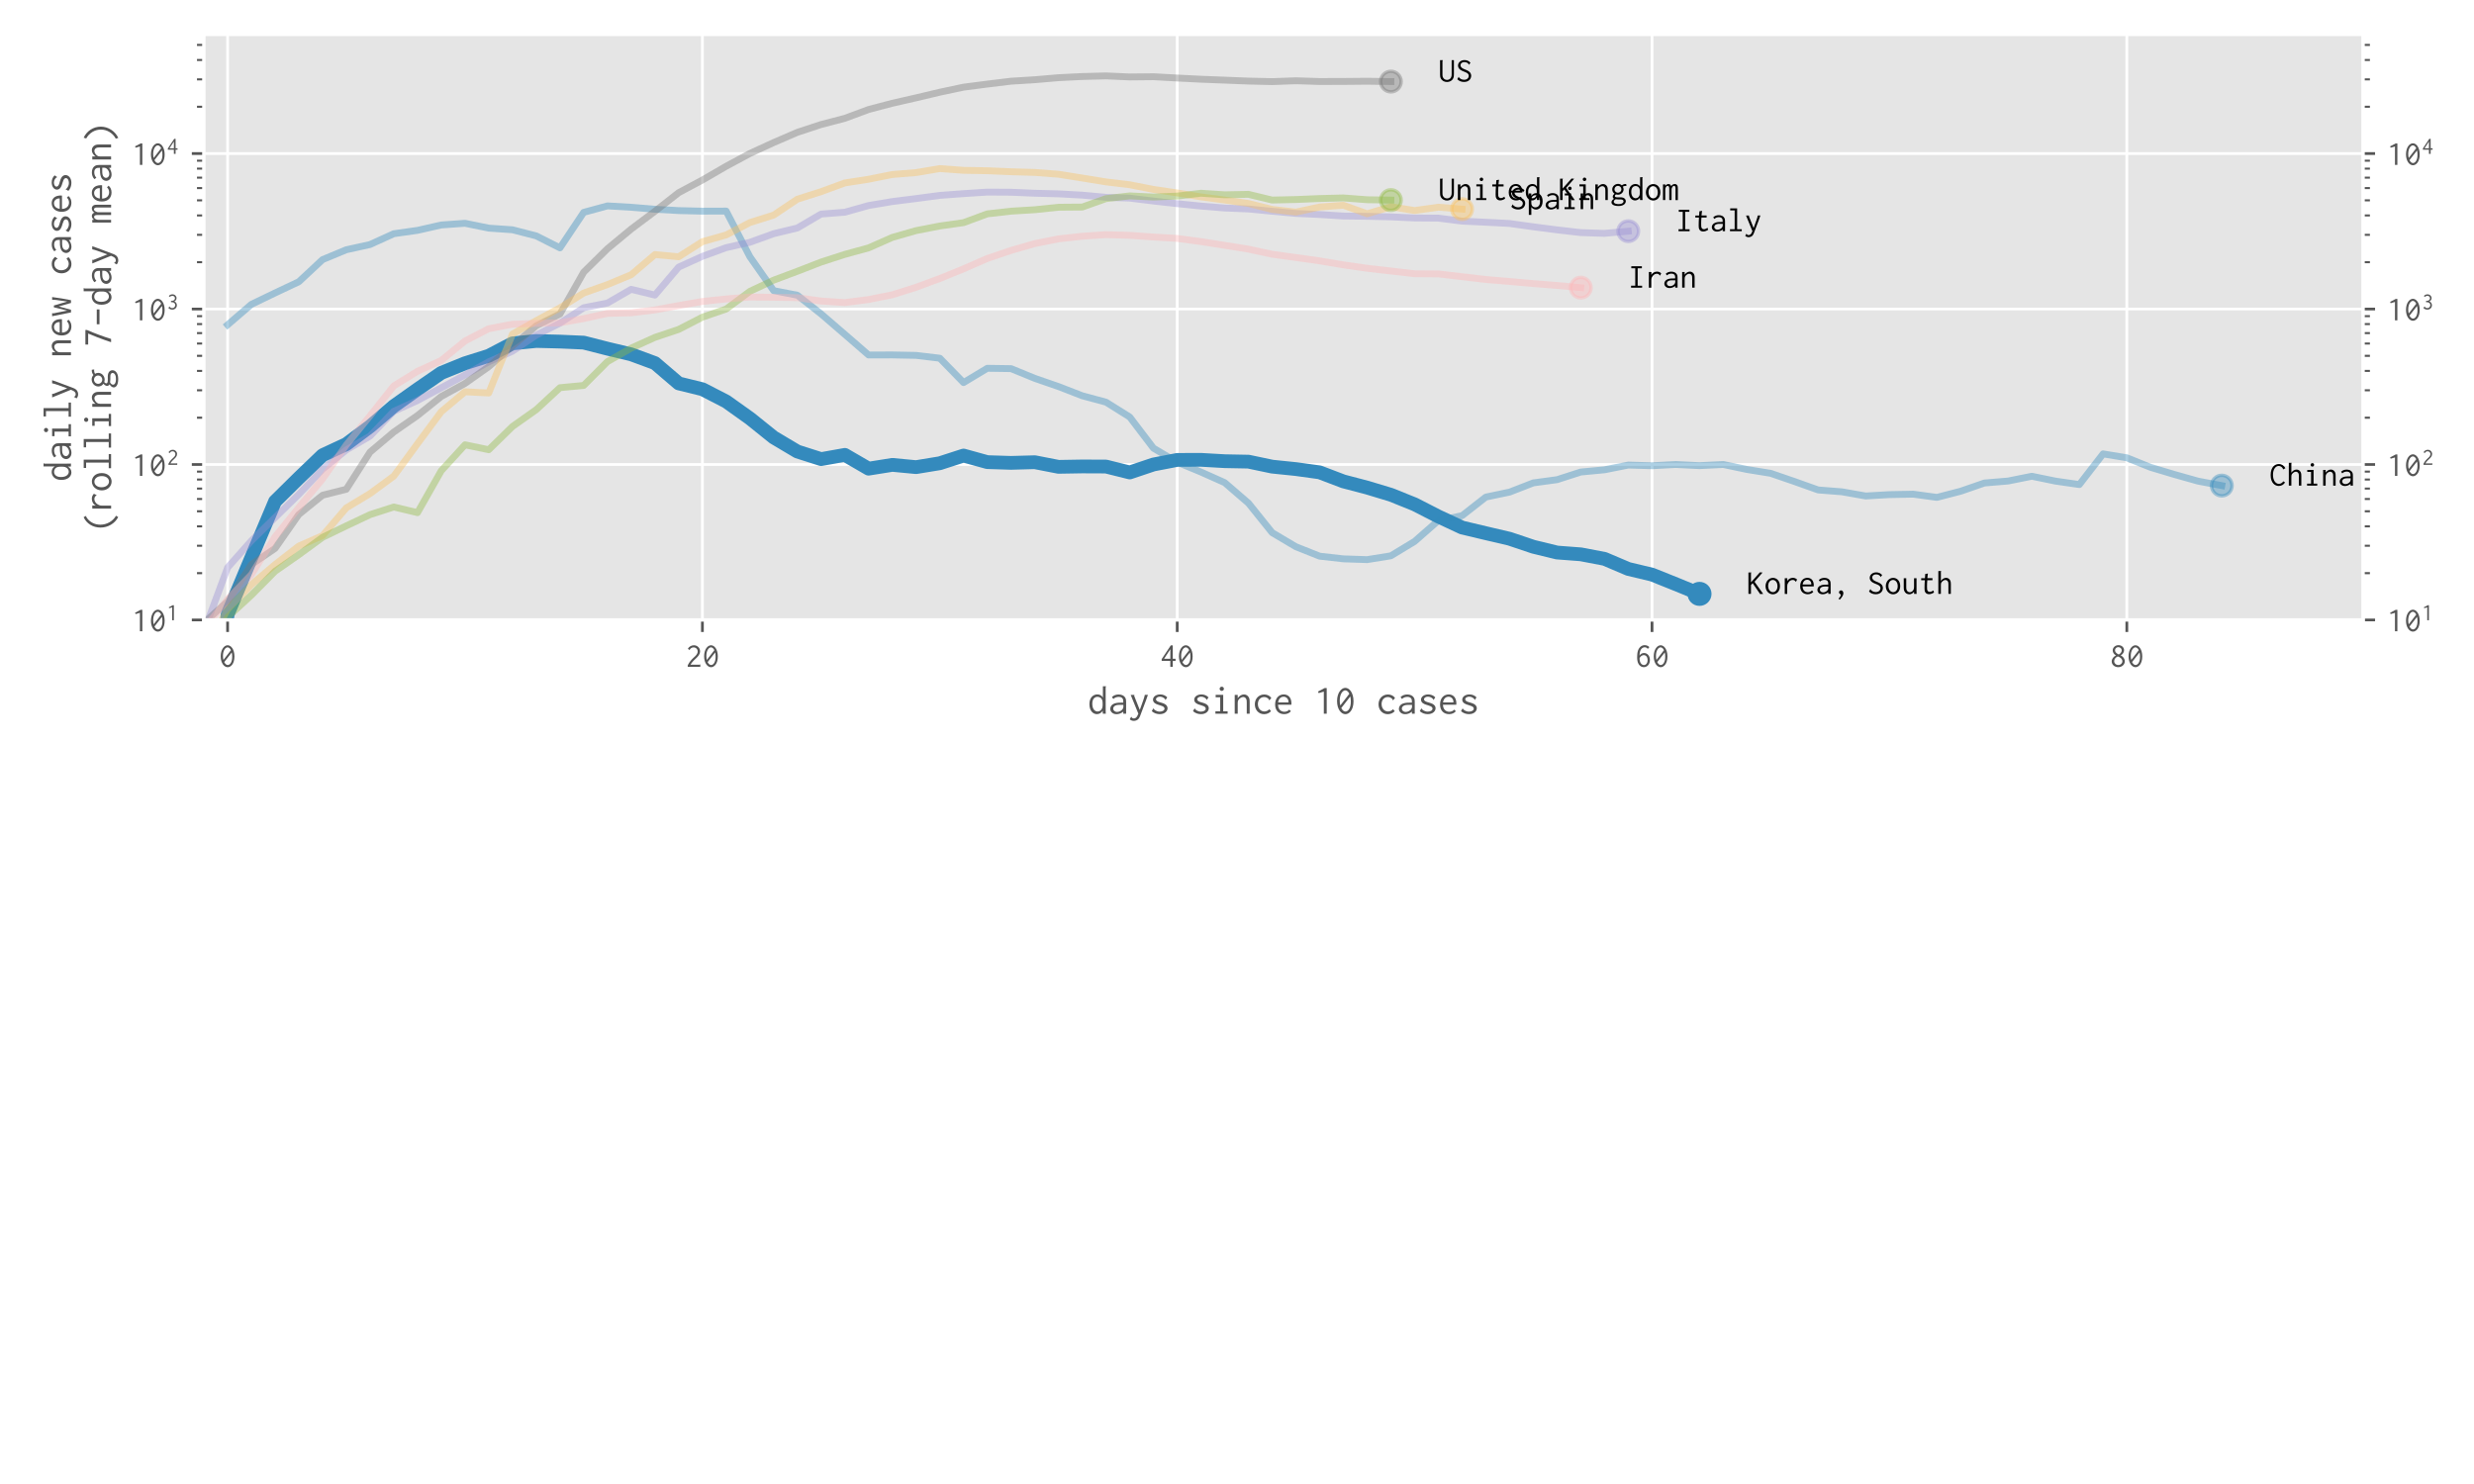 <?xml version="1.0" encoding="utf-8" standalone="no"?>
<!DOCTYPE svg PUBLIC "-//W3C//DTD SVG 1.1//EN"
  "http://www.w3.org/Graphics/SVG/1.1/DTD/svg11.dtd">
<!-- Created with matplotlib (https://matplotlib.org/) -->
<svg height="432pt" version="1.1" viewBox="0 0 720 432" width="720pt" xmlns="http://www.w3.org/2000/svg" xmlns:xlink="http://www.w3.org/1999/xlink">
 <defs>
  <style type="text/css">
*{stroke-linecap:butt;stroke-linejoin:round;}
  </style>
 </defs>
 <g id="figure_1">
  <g id="patch_1">
   <path d="M 0 432 
L 720 432 
L 720 0 
L 0 0 
z
" style="fill:#ffffff;"/>
  </g>
  <g id="axes_1">
   <g id="patch_2">
    <path d="M 59.328 180.469 
L 687.709 180.469 
L 687.709 10 
L 59.328 10 
z
" style="fill:#e5e5e5;"/>
   </g>
   <g id="matplotlib.axis_1">
    <g id="xtick_1">
     <g id="line2d_1">
      <path clip-path="url(#p24392072df)" d="M 66.237 180.469 
L 66.237 10 
" style="fill:none;stroke:#ffffff;stroke-linecap:square;stroke-width:0.8;"/>
     </g>
     <g id="line2d_2">
      <defs>
       <path d="M 0 0 
L 0 3.5 
" id="mb514901ce0" style="stroke:#555555;stroke-width:0.8;"/>
      </defs>
      <g>
       <use style="fill:#555555;stroke:#555555;stroke-width:0.8;" x="66.237" xlink:href="#mb514901ce0" y="180.469"/>
      </g>
     </g>
     <g id="text_1">
      <!-- 0 -->
      <defs>
       <path d="M 25.094 62.703 
C 15.203 62.703 5 50.5 5 30.594 
C 5 10.406 15.297 -1.203 25.203 -1.203 
C 34.203 -1.203 44.906 8.594 44.906 30.094 
C 44.906 51.297 34.703 62.703 25.094 62.703 
z
M 34.797 48.406 
L 12.906 20 
C 12 23.5 11.5 27.406 11.5 31.797 
C 11.5 47.797 18.797 56.594 25 56.594 
C 28.406 56.594 32.094 53.906 34.797 48.406 
z
M 37.094 41.797 
C 38 38.297 38.406 34.094 38.406 29.203 
C 38.406 11.797 30.906 5.203 25.406 5.203 
C 21.703 5.203 17.906 8.203 15.203 13.703 
z
" id="Inconsolata-48"/>
      </defs>
      <g style="fill:#555555;" transform="translate(63.737 194.109)scale(0.1 -0.1)">
       <use xlink:href="#Inconsolata-48"/>
      </g>
     </g>
    </g>
    <g id="xtick_2">
     <g id="line2d_3">
      <path clip-path="url(#p24392072df)" d="M 204.419 180.469 
L 204.419 10 
" style="fill:none;stroke:#ffffff;stroke-linecap:square;stroke-width:0.8;"/>
     </g>
     <g id="line2d_4">
      <g>
       <use style="fill:#555555;stroke:#555555;stroke-width:0.8;" x="204.419" xlink:href="#mb514901ce0" y="180.469"/>
      </g>
     </g>
     <g id="text_2">
      <!-- 20 -->
      <defs>
       <path d="M 7.703 52.594 
L 12.797 48.5 
C 13.406 49.406 13.094 50 13.703 50.797 
C 15.203 53.094 18.906 56.5 24.297 56.5 
C 31 56.5 36.297 51.406 36.297 44.703 
C 36.297 37.094 29.906 31.594 25.406 27.5 
C 18.297 21.094 12.5 14.703 7.297 4.406 
L 7.297 0 
L 43.906 0 
L 43.906 6.906 
C 43.203 7.203 42.703 6.703 42.5 6.5 
C 42.094 6.094 41.906 6.094 41.5 6.094 
L 15.297 6.094 
C 20.5 15.094 27.797 21.297 32.297 25.5 
C 36.797 29.797 43.203 36.203 43.203 45.203 
C 43.203 54.906 35.297 62.703 25.203 62.703 
C 18.094 62.703 11.406 58.906 7.703 52.594 
z
" id="Inconsolata-50"/>
      </defs>
      <g style="fill:#555555;" transform="translate(199.419 194.109)scale(0.1 -0.1)">
       <use xlink:href="#Inconsolata-50"/>
       <use x="50" xlink:href="#Inconsolata-48"/>
      </g>
     </g>
    </g>
    <g id="xtick_3">
     <g id="line2d_5">
      <path clip-path="url(#p24392072df)" d="M 342.601 180.469 
L 342.601 10 
" style="fill:none;stroke:#ffffff;stroke-linecap:square;stroke-width:0.8;"/>
     </g>
     <g id="line2d_6">
      <g>
       <use style="fill:#555555;stroke:#555555;stroke-width:0.8;" x="342.601" xlink:href="#mb514901ce0" y="180.469"/>
      </g>
     </g>
     <g id="text_3">
      <!-- 40 -->
      <defs>
       <path d="M 31.297 62.297 
L 4.797 22.406 
L 4.797 17.203 
L 29.906 17.203 
L 29.906 0 
L 37.094 0 
L 37.094 17.094 
L 45.203 17.094 
L 45.203 23.297 
L 37.094 23.297 
L 37.094 62.297 
z
M 30 51.203 
L 30 23.297 
L 11.703 23.297 
z
" id="Inconsolata-52"/>
      </defs>
      <g style="fill:#555555;" transform="translate(337.601 194.109)scale(0.1 -0.1)">
       <use xlink:href="#Inconsolata-52"/>
       <use x="50" xlink:href="#Inconsolata-48"/>
      </g>
     </g>
    </g>
    <g id="xtick_4">
     <g id="line2d_7">
      <path clip-path="url(#p24392072df)" d="M 480.782 180.469 
L 480.782 10 
" style="fill:none;stroke:#ffffff;stroke-linecap:square;stroke-width:0.8;"/>
     </g>
     <g id="line2d_8">
      <g>
       <use style="fill:#555555;stroke:#555555;stroke-width:0.8;" x="480.782" xlink:href="#mb514901ce0" y="180.469"/>
      </g>
     </g>
     <g id="text_4">
      <!-- 60 -->
      <defs>
       <path d="M 28.703 63 
C 21.203 63 13.203 58.406 9.297 47.5 
C 7.203 41.594 6.703 34.297 6.703 28.297 
C 6.703 21 7.406 13.203 11.406 7.203 
C 15 1.703 20.594 -1.094 26.094 -1.094 
C 35.594 -1.094 43.906 6.906 43.906 19.797 
C 43.906 32.703 35.594 40.203 26.797 40.203 
C 21.406 40.203 16.297 37.297 13.594 32.703 
C 14 54 24.203 56.797 28.703 56.797 
C 32.797 56.797 35.594 54.594 36 54.203 
C 36.594 53.5 36.594 52.594 37.5 51.906 
L 42.297 57.297 
C 38.703 60.906 33.703 63 28.703 63 
z
M 26.094 34 
C 31.094 34 37.094 30.094 37.094 19.406 
C 37.094 9.703 31.703 5.094 26.406 5.094 
C 18.797 5.094 13.094 14 13.906 25.703 
C 16.703 30.797 21.5 34 26.094 34 
z
" id="Inconsolata-54"/>
      </defs>
      <g style="fill:#555555;" transform="translate(475.782 194.109)scale(0.1 -0.1)">
       <use xlink:href="#Inconsolata-54"/>
       <use x="50" xlink:href="#Inconsolata-48"/>
      </g>
     </g>
    </g>
    <g id="xtick_5">
     <g id="line2d_9">
      <path clip-path="url(#p24392072df)" d="M 618.964 180.469 
L 618.964 10 
" style="fill:none;stroke:#ffffff;stroke-linecap:square;stroke-width:0.8;"/>
     </g>
     <g id="line2d_10">
      <g>
       <use style="fill:#555555;stroke:#555555;stroke-width:0.8;" x="618.964" xlink:href="#mb514901ce0" y="180.469"/>
      </g>
     </g>
     <g id="text_5">
      <!-- 80 -->
      <defs>
       <path d="M 25.797 63 
C 16.203 63 8.906 56.094 8.906 47.703 
C 8.906 41.594 12.797 36 18.406 33.094 
C 11 29.594 6 22.797 6 15.594 
C 6 6.297 14.203 -1.094 24.906 -1.094 
C 35.797 -1.094 44.094 6.5 44.094 16 
C 44.094 23.406 39.094 30 32.094 33.297 
C 38.094 36.406 42 42.297 42 48.297 
C 42 56.5 34.906 63 25.797 63 
z
M 23.703 30.203 
C 31.703 27.703 37 22.203 37 16.094 
C 37 10.094 31.906 5.203 25.203 5.203 
C 18.406 5.203 13.203 10.297 13.203 16.5 
C 13.203 22.406 17.797 27.797 23.703 30.203 
z
M 25.203 57.203 
C 30.797 57.203 35.203 53 35.203 47.797 
C 35.203 43 31.5 38.406 26.594 35.797 
C 26.594 35.797 15.594 40 15.594 48.297 
C 15.594 53.203 19.797 57.203 25.203 57.203 
z
" id="Inconsolata-56"/>
      </defs>
      <g style="fill:#555555;" transform="translate(613.964 194.109)scale(0.1 -0.1)">
       <use xlink:href="#Inconsolata-56"/>
       <use x="50" xlink:href="#Inconsolata-48"/>
      </g>
     </g>
    </g>
    <g id="text_6">
     <!-- days since 10 cases -->
     <defs>
      <path d="M 37.094 39 
C 34.906 43.703 30 46.797 23.703 46.797 
C 15 46.797 4.406 40.594 4.406 23.203 
C 4.406 6.297 13.797 -1.094 22.594 -1.094 
C 28.406 -1.094 33.797 2.203 36.703 7.297 
L 36.703 3.297 
C 36.703 2.203 36.797 1.094 37.094 0 
L 44.297 0 
C 43.906 1.297 43.906 2.797 43.906 4.203 
L 43.797 63.594 
C 43.797 64.203 43.797 64.406 44.203 65 
C 44.406 65.297 44.797 65.797 44.703 66.5 
L 37.094 66.5 
z
M 24 40.906 
C 28 40.906 33.906 38.797 35.703 32 
C 36.297 29.906 36.5 27.406 36.5 22.297 
C 36.5 18.797 36.297 16.297 35.5 13.906 
C 33.797 8.5 29 5.297 24.297 5.297 
C 19.094 5.297 11.406 9.297 11.406 24.297 
C 11.406 37.406 18.703 40.906 24 40.906 
z
" id="Inconsolata-100"/>
      <path d="M 9 40.297 
L 12.5 35.703 
C 16.297 39.594 21.406 40.797 25.703 40.797 
C 31.094 40.797 33.797 38.5 35.094 36.406 
C 36.594 33.906 36.5 30.906 36.5 28.5 
L 36.5 26.906 
L 35.094 26.906 
C 28.297 26.906 21.094 26.906 15.297 24.797 
C 8.094 22.203 4.906 16.797 4.906 11.797 
C 4.906 5.094 10.703 -1.203 20.203 -1.203 
C 25.797 -1.203 31.594 0.906 36.594 5 
L 36.594 0 
L 43.406 0 
L 43.406 28.297 
C 43.406 32 43.297 35.5 41.203 39.094 
C 38.203 44 32.406 46.594 25.297 46.594 
C 19.203 46.594 13.297 44.703 9 40.297 
z
M 36.797 21.406 
L 36.797 18.297 
C 36.797 16 36.797 13 33.703 9.703 
C 32 8 27.703 4.297 21.703 4.297 
C 15.594 4.297 12.094 8.203 12.094 12.203 
C 12.094 15.594 14.406 19.297 20.094 20.703 
C 24.297 21.703 30.406 21.406 35.203 21.406 
z
" id="Inconsolata-97"/>
      <path d="M 4.5 45.594 
L 23.094 0.094 
L 21.594 -3.203 
C 20.797 -5.094 19.906 -7 18.5 -8.5 
C 16.594 -10.594 14.203 -11.5 12.094 -11.5 
C 8.703 -11.5 7 -9.203 6.703 -8.797 
C 6.406 -8.297 6.5 -7.594 5.906 -7.094 
L 2.203 -13.594 
C 4.797 -16.094 8.297 -17.406 12.094 -17.406 
C 16.203 -17.406 20.5 -15.906 23.5 -12.5 
C 25.5 -10.203 26.5 -7.797 27.5 -5.203 
L 41.703 32.5 
C 43.406 36.797 44.906 41.203 46.297 45.703 
L 38.797 45.703 
C 38 41.5 36.703 37.5 35.297 33.5 
L 26.594 9 
L 13.203 42.703 
C 13.094 43 13.094 43.203 13.094 43.5 
C 13.094 44.203 13.594 44.703 13.5 45.594 
z
" id="Inconsolata-121"/>
      <path d="M 43.203 39.594 
C 39 44.203 32.906 46.703 26.094 46.703 
C 15.5 46.703 8.594 40.797 8.594 34 
C 8.594 26 17.203 23.094 19.703 22.203 
C 23.594 20.797 28.594 19.594 32 18 
C 35.797 16.203 36.5 13.797 36.5 12.203 
C 36.5 7.906 31.297 5 24.797 5 
C 17 5 12 9.703 10.5 11.297 
C 10.203 11.703 10.203 12 10.203 12.406 
C 10.203 12.5 10.297 13.094 9.797 13.297 
L 5.594 6.203 
C 11 1.203 18 -1.094 24.906 -1.094 
C 37.406 -1.094 43.906 6.297 43.906 13.203 
C 43.906 16.297 42.594 20.5 37.203 23.5 
C 32.094 26.406 24.703 27.406 20.406 29.5 
C 16.703 31.297 15.906 33.5 15.906 35.094 
C 15.906 38.703 20.406 41.297 25.5 41.297 
C 32.094 41.297 36.5 37.297 38.203 35 
C 38.5 34.703 38.406 34.406 38.406 34.094 
C 38.406 33.5 38.797 33.297 39 33.297 
z
" id="Inconsolata-115"/>
      <path id="Inconsolata-32"/>
      <path d="M 10.594 45.703 
L 10.594 39.797 
L 21.594 39.797 
L 21.594 5.703 
L 10 5.703 
L 10 0 
L 39.594 0 
L 39.594 5.703 
L 28.906 5.703 
L 28.906 45.703 
z
M 25.406 65.5 
C 22.5 65.5 20.203 63.203 20.203 60.406 
C 20.203 57.594 22.5 55.297 25.406 55.297 
C 28.297 55.297 30.594 57.594 30.594 60.406 
C 30.594 63.203 28.297 65.5 25.406 65.5 
z
" id="Inconsolata-105"/>
      <path d="M 6.797 0 
L 14.094 0 
L 14.094 26.297 
C 14.094 29.297 14.5 31.594 16.406 34.094 
C 18.094 36.406 22.5 40.5 27.297 40.5 
C 29.594 40.5 31.906 39.5 33.5 37.594 
C 36 34.594 36 30.703 36 27.5 
L 36 0 
L 43.094 0 
L 43.094 27.703 
C 43.094 31.203 43.094 35 41.5 38.703 
C 39.203 43.797 34.5 46.703 29.297 46.703 
C 23.094 46.703 17.5 42.703 14.094 37.594 
L 14.094 45.594 
L 6.797 45.594 
z
" id="Inconsolata-110"/>
      <path d="M 45.594 38.094 
C 42 43.406 35.906 46.594 28.5 46.594 
C 15.094 46.594 5.594 36.5 5.594 22.797 
C 5.594 9 15.094 -1.203 28.094 -1.203 
C 34.406 -1.203 40.594 1.406 44.906 6.094 
L 40.797 10.906 
C 37.703 7.406 33.203 5.406 28.703 5.406 
C 19.797 5.406 13 12.797 13 23.5 
C 13 33.906 19.703 40.406 28.094 40.406 
C 35.906 40.406 39.594 35 39.906 34.406 
C 40.297 33.703 39.703 32.703 40.5 32.094 
z
" id="Inconsolata-99"/>
      <path d="M 25.797 46.703 
C 14.906 46.703 4.797 38.906 4.797 22.297 
C 4.797 7 14.297 -1.094 26.703 -1.094 
C 33.297 -1.094 39.203 1.297 43.094 6 
L 39.094 9.906 
C 36.203 6.5 31.797 4.703 27.297 4.703 
C 21.203 4.703 12.297 8.094 11.797 21.797 
L 44.203 21.797 
C 44.5 24.906 44.406 27.906 43.906 30.5 
C 41.797 42.797 33.297 46.703 25.797 46.703 
z
M 12 27.297 
C 13.5 38.094 20.406 41.203 25.297 41.203 
C 32.703 41.203 38 34.703 37.094 27.297 
z
" id="Inconsolata-101"/>
      <path d="M 29.906 62.297 
L 25.094 62.297 
L 8.797 53.797 
L 10.406 49.906 
L 22.906 53.594 
L 22.906 -0.094 
L 29.906 -0.094 
z
" id="Inconsolata-49"/>
     </defs>
     <g style="fill:#555555;" transform="translate(316.519 207.76)scale(0.12 -0.12)">
      <use xlink:href="#Inconsolata-100"/>
      <use x="50" xlink:href="#Inconsolata-97"/>
      <use x="100" xlink:href="#Inconsolata-121"/>
      <use x="150" xlink:href="#Inconsolata-115"/>
      <use x="200" xlink:href="#Inconsolata-32"/>
      <use x="250" xlink:href="#Inconsolata-115"/>
      <use x="300" xlink:href="#Inconsolata-105"/>
      <use x="350" xlink:href="#Inconsolata-110"/>
      <use x="400" xlink:href="#Inconsolata-99"/>
      <use x="450" xlink:href="#Inconsolata-101"/>
      <use x="500" xlink:href="#Inconsolata-32"/>
      <use x="550" xlink:href="#Inconsolata-49"/>
      <use x="600" xlink:href="#Inconsolata-48"/>
      <use x="650" xlink:href="#Inconsolata-32"/>
      <use x="700" xlink:href="#Inconsolata-99"/>
      <use x="750" xlink:href="#Inconsolata-97"/>
      <use x="800" xlink:href="#Inconsolata-115"/>
      <use x="850" xlink:href="#Inconsolata-101"/>
      <use x="900" xlink:href="#Inconsolata-115"/>
     </g>
    </g>
   </g>
   <g id="matplotlib.axis_2">
    <g id="ytick_1">
     <g id="line2d_11">
      <path clip-path="url(#p24392072df)" d="M 59.328 180.469 
L 687.709 180.469 
" style="fill:none;stroke:#ffffff;stroke-linecap:square;stroke-width:0.8;"/>
     </g>
     <g id="line2d_12">
      <defs>
       <path d="M 0 0 
L -3.5 0 
" id="m36daaba535" style="stroke:#555555;stroke-width:0.8;"/>
      </defs>
      <g>
       <use style="fill:#555555;stroke:#555555;stroke-width:0.8;" x="59.328" xlink:href="#m36daaba535" y="180.469"/>
      </g>
     </g>
     <g id="line2d_13">
      <defs>
       <path d="M 0 0 
L 3.5 0 
" id="mde4082ca0a" style="stroke:#555555;stroke-width:0.8;"/>
      </defs>
      <g>
       <use style="fill:#555555;stroke:#555555;stroke-width:0.8;" x="687.709" xlink:href="#mde4082ca0a" y="180.469"/>
      </g>
     </g>
     <g id="text_7">
      <!-- $\mathdefault{10^{1}}$ -->
      <g style="fill:#555555;" transform="translate(38.428 183.789)scale(0.1 -0.1)">
       <use transform="translate(0 0.4)" xlink:href="#Inconsolata-49"/>
       <use transform="translate(50 0.4)" xlink:href="#Inconsolata-48"/>
       <use transform="translate(100.8 32.392)scale(0.7)" xlink:href="#Inconsolata-49"/>
      </g>
     </g>
     <g id="text_8">
      <!-- $\mathdefault{10^{1}}$ -->
      <g style="fill:#555555;" transform="translate(694.709 183.789)scale(0.1 -0.1)">
       <use transform="translate(0 0.4)" xlink:href="#Inconsolata-49"/>
       <use transform="translate(50 0.4)" xlink:href="#Inconsolata-48"/>
       <use transform="translate(100.8 32.392)scale(0.7)" xlink:href="#Inconsolata-49"/>
      </g>
     </g>
    </g>
    <g id="ytick_2">
     <g id="line2d_14">
      <path clip-path="url(#p24392072df)" d="M 59.328 135.214 
L 687.709 135.214 
" style="fill:none;stroke:#ffffff;stroke-linecap:square;stroke-width:0.8;"/>
     </g>
     <g id="line2d_15">
      <g>
       <use style="fill:#555555;stroke:#555555;stroke-width:0.8;" x="59.328" xlink:href="#m36daaba535" y="135.214"/>
      </g>
     </g>
     <g id="line2d_16">
      <g>
       <use style="fill:#555555;stroke:#555555;stroke-width:0.8;" x="687.709" xlink:href="#mde4082ca0a" y="135.214"/>
      </g>
     </g>
     <g id="text_9">
      <!-- $\mathdefault{10^{2}}$ -->
      <g style="fill:#555555;" transform="translate(38.428 138.534)scale(0.1 -0.1)">
       <use transform="translate(0 0.116)" xlink:href="#Inconsolata-49"/>
       <use transform="translate(50 0.116)" xlink:href="#Inconsolata-48"/>
       <use transform="translate(100.8 32.108)scale(0.7)" xlink:href="#Inconsolata-50"/>
      </g>
     </g>
     <g id="text_10">
      <!-- $\mathdefault{10^{2}}$ -->
      <g style="fill:#555555;" transform="translate(694.709 138.534)scale(0.1 -0.1)">
       <use transform="translate(0 0.116)" xlink:href="#Inconsolata-49"/>
       <use transform="translate(50 0.116)" xlink:href="#Inconsolata-48"/>
       <use transform="translate(100.8 32.108)scale(0.7)" xlink:href="#Inconsolata-50"/>
      </g>
     </g>
    </g>
    <g id="ytick_3">
     <g id="line2d_17">
      <path clip-path="url(#p24392072df)" d="M 59.328 89.959 
L 687.709 89.959 
" style="fill:none;stroke:#ffffff;stroke-linecap:square;stroke-width:0.8;"/>
     </g>
     <g id="line2d_18">
      <g>
       <use style="fill:#555555;stroke:#555555;stroke-width:0.8;" x="59.328" xlink:href="#m36daaba535" y="89.959"/>
      </g>
     </g>
     <g id="line2d_19">
      <g>
       <use style="fill:#555555;stroke:#555555;stroke-width:0.8;" x="687.709" xlink:href="#mde4082ca0a" y="89.959"/>
      </g>
     </g>
     <g id="text_11">
      <!-- $\mathdefault{10^{3}}$ -->
      <defs>
       <path d="M 41 46.703 
C 41 55.203 33.797 62.5 23.906 62.5 
C 18.297 62.5 12.797 60.094 8.906 55.797 
L 12.797 51.5 
C 15.703 54.594 19.703 56.297 23.594 56.297 
C 30 56.297 34.406 51.797 34.406 46.5 
C 34.406 42.797 32.094 38.594 27.703 36.703 
C 26.594 36.297 23.797 35.203 17.906 35.203 
L 17.906 29.594 
C 18.906 29.703 20 29.797 21.094 29.797 
C 29.5 29.797 35.703 25.406 35.703 17.906 
C 35.703 11.094 30.5 5.203 23.203 5.203 
C 17.406 5.203 13.906 9 13.406 9.5 
C 12.594 10.406 13 11.406 12.094 12.297 
L 6.906 6 
C 11 1.297 17 -1.094 23.203 -1.094 
C 35.203 -1.094 42.406 7.406 42.406 17.094 
C 42.406 24.5 38.203 30.797 31.703 33.203 
C 37.297 35.297 41 40.594 41 46.703 
z
" id="Inconsolata-51"/>
      </defs>
      <g style="fill:#555555;" transform="translate(38.428 93.279)scale(0.1 -0.1)">
       <use transform="translate(0 0.258)" xlink:href="#Inconsolata-49"/>
       <use transform="translate(50 0.258)" xlink:href="#Inconsolata-48"/>
       <use transform="translate(100.8 32.25)scale(0.7)" xlink:href="#Inconsolata-51"/>
      </g>
     </g>
     <g id="text_12">
      <!-- $\mathdefault{10^{3}}$ -->
      <g style="fill:#555555;" transform="translate(694.709 93.279)scale(0.1 -0.1)">
       <use transform="translate(0 0.258)" xlink:href="#Inconsolata-49"/>
       <use transform="translate(50 0.258)" xlink:href="#Inconsolata-48"/>
       <use transform="translate(100.8 32.25)scale(0.7)" xlink:href="#Inconsolata-51"/>
      </g>
     </g>
    </g>
    <g id="ytick_4">
     <g id="line2d_20">
      <path clip-path="url(#p24392072df)" d="M 59.328 44.704 
L 687.709 44.704 
" style="fill:none;stroke:#ffffff;stroke-linecap:square;stroke-width:0.8;"/>
     </g>
     <g id="line2d_21">
      <g>
       <use style="fill:#555555;stroke:#555555;stroke-width:0.8;" x="59.328" xlink:href="#m36daaba535" y="44.704"/>
      </g>
     </g>
     <g id="line2d_22">
      <g>
       <use style="fill:#555555;stroke:#555555;stroke-width:0.8;" x="687.709" xlink:href="#mde4082ca0a" y="44.704"/>
      </g>
     </g>
     <g id="text_13">
      <!-- $\mathdefault{10^{4}}$ -->
      <g style="fill:#555555;" transform="translate(38.428 48.024)scale(0.1 -0.1)">
       <use transform="translate(0 0.4)" xlink:href="#Inconsolata-49"/>
       <use transform="translate(50 0.4)" xlink:href="#Inconsolata-48"/>
       <use transform="translate(100.8 32.392)scale(0.7)" xlink:href="#Inconsolata-52"/>
      </g>
     </g>
     <g id="text_14">
      <!-- $\mathdefault{10^{4}}$ -->
      <g style="fill:#555555;" transform="translate(694.709 48.024)scale(0.1 -0.1)">
       <use transform="translate(0 0.4)" xlink:href="#Inconsolata-49"/>
       <use transform="translate(50 0.4)" xlink:href="#Inconsolata-48"/>
       <use transform="translate(100.8 32.392)scale(0.7)" xlink:href="#Inconsolata-52"/>
      </g>
     </g>
    </g>
    <g id="ytick_5">
     <g id="line2d_23">
      <defs>
       <path d="M 0 0 
L -2 0 
" id="m4ef68b39d4" style="stroke:#555555;stroke-width:0.6;"/>
      </defs>
      <g>
       <use style="fill:#555555;stroke:#555555;stroke-width:0.6;" x="59.328" xlink:href="#m4ef68b39d4" y="166.846"/>
      </g>
     </g>
     <g id="line2d_24">
      <defs>
       <path d="M 0 0 
L 2 0 
" id="m87524e7186" style="stroke:#555555;stroke-width:0.6;"/>
      </defs>
      <g>
       <use style="fill:#555555;stroke:#555555;stroke-width:0.6;" x="687.709" xlink:href="#m87524e7186" y="166.846"/>
      </g>
     </g>
    </g>
    <g id="ytick_6">
     <g id="line2d_25">
      <g>
       <use style="fill:#555555;stroke:#555555;stroke-width:0.6;" x="59.328" xlink:href="#m4ef68b39d4" y="158.877"/>
      </g>
     </g>
     <g id="line2d_26">
      <g>
       <use style="fill:#555555;stroke:#555555;stroke-width:0.6;" x="687.709" xlink:href="#m87524e7186" y="158.877"/>
      </g>
     </g>
    </g>
    <g id="ytick_7">
     <g id="line2d_27">
      <g>
       <use style="fill:#555555;stroke:#555555;stroke-width:0.6;" x="59.328" xlink:href="#m4ef68b39d4" y="153.223"/>
      </g>
     </g>
     <g id="line2d_28">
      <g>
       <use style="fill:#555555;stroke:#555555;stroke-width:0.6;" x="687.709" xlink:href="#m87524e7186" y="153.223"/>
      </g>
     </g>
    </g>
    <g id="ytick_8">
     <g id="line2d_29">
      <g>
       <use style="fill:#555555;stroke:#555555;stroke-width:0.6;" x="59.328" xlink:href="#m4ef68b39d4" y="148.837"/>
      </g>
     </g>
     <g id="line2d_30">
      <g>
       <use style="fill:#555555;stroke:#555555;stroke-width:0.6;" x="687.709" xlink:href="#m87524e7186" y="148.837"/>
      </g>
     </g>
    </g>
    <g id="ytick_9">
     <g id="line2d_31">
      <g>
       <use style="fill:#555555;stroke:#555555;stroke-width:0.6;" x="59.328" xlink:href="#m4ef68b39d4" y="145.254"/>
      </g>
     </g>
     <g id="line2d_32">
      <g>
       <use style="fill:#555555;stroke:#555555;stroke-width:0.6;" x="687.709" xlink:href="#m87524e7186" y="145.254"/>
      </g>
     </g>
    </g>
    <g id="ytick_10">
     <g id="line2d_33">
      <g>
       <use style="fill:#555555;stroke:#555555;stroke-width:0.6;" x="59.328" xlink:href="#m4ef68b39d4" y="142.224"/>
      </g>
     </g>
     <g id="line2d_34">
      <g>
       <use style="fill:#555555;stroke:#555555;stroke-width:0.6;" x="687.709" xlink:href="#m87524e7186" y="142.224"/>
      </g>
     </g>
    </g>
    <g id="ytick_11">
     <g id="line2d_35">
      <g>
       <use style="fill:#555555;stroke:#555555;stroke-width:0.6;" x="59.328" xlink:href="#m4ef68b39d4" y="139.6"/>
      </g>
     </g>
     <g id="line2d_36">
      <g>
       <use style="fill:#555555;stroke:#555555;stroke-width:0.6;" x="687.709" xlink:href="#m87524e7186" y="139.6"/>
      </g>
     </g>
    </g>
    <g id="ytick_12">
     <g id="line2d_37">
      <g>
       <use style="fill:#555555;stroke:#555555;stroke-width:0.6;" x="59.328" xlink:href="#m4ef68b39d4" y="137.285"/>
      </g>
     </g>
     <g id="line2d_38">
      <g>
       <use style="fill:#555555;stroke:#555555;stroke-width:0.6;" x="687.709" xlink:href="#m87524e7186" y="137.285"/>
      </g>
     </g>
    </g>
    <g id="ytick_13">
     <g id="line2d_39">
      <g>
       <use style="fill:#555555;stroke:#555555;stroke-width:0.6;" x="59.328" xlink:href="#m4ef68b39d4" y="121.591"/>
      </g>
     </g>
     <g id="line2d_40">
      <g>
       <use style="fill:#555555;stroke:#555555;stroke-width:0.6;" x="687.709" xlink:href="#m87524e7186" y="121.591"/>
      </g>
     </g>
    </g>
    <g id="ytick_14">
     <g id="line2d_41">
      <g>
       <use style="fill:#555555;stroke:#555555;stroke-width:0.6;" x="59.328" xlink:href="#m4ef68b39d4" y="113.622"/>
      </g>
     </g>
     <g id="line2d_42">
      <g>
       <use style="fill:#555555;stroke:#555555;stroke-width:0.6;" x="687.709" xlink:href="#m87524e7186" y="113.622"/>
      </g>
     </g>
    </g>
    <g id="ytick_15">
     <g id="line2d_43">
      <g>
       <use style="fill:#555555;stroke:#555555;stroke-width:0.6;" x="59.328" xlink:href="#m4ef68b39d4" y="107.968"/>
      </g>
     </g>
     <g id="line2d_44">
      <g>
       <use style="fill:#555555;stroke:#555555;stroke-width:0.6;" x="687.709" xlink:href="#m87524e7186" y="107.968"/>
      </g>
     </g>
    </g>
    <g id="ytick_16">
     <g id="line2d_45">
      <g>
       <use style="fill:#555555;stroke:#555555;stroke-width:0.6;" x="59.328" xlink:href="#m4ef68b39d4" y="103.582"/>
      </g>
     </g>
     <g id="line2d_46">
      <g>
       <use style="fill:#555555;stroke:#555555;stroke-width:0.6;" x="687.709" xlink:href="#m87524e7186" y="103.582"/>
      </g>
     </g>
    </g>
    <g id="ytick_17">
     <g id="line2d_47">
      <g>
       <use style="fill:#555555;stroke:#555555;stroke-width:0.6;" x="59.328" xlink:href="#m4ef68b39d4" y="99.999"/>
      </g>
     </g>
     <g id="line2d_48">
      <g>
       <use style="fill:#555555;stroke:#555555;stroke-width:0.6;" x="687.709" xlink:href="#m87524e7186" y="99.999"/>
      </g>
     </g>
    </g>
    <g id="ytick_18">
     <g id="line2d_49">
      <g>
       <use style="fill:#555555;stroke:#555555;stroke-width:0.6;" x="59.328" xlink:href="#m4ef68b39d4" y="96.969"/>
      </g>
     </g>
     <g id="line2d_50">
      <g>
       <use style="fill:#555555;stroke:#555555;stroke-width:0.6;" x="687.709" xlink:href="#m87524e7186" y="96.969"/>
      </g>
     </g>
    </g>
    <g id="ytick_19">
     <g id="line2d_51">
      <g>
       <use style="fill:#555555;stroke:#555555;stroke-width:0.6;" x="59.328" xlink:href="#m4ef68b39d4" y="94.345"/>
      </g>
     </g>
     <g id="line2d_52">
      <g>
       <use style="fill:#555555;stroke:#555555;stroke-width:0.6;" x="687.709" xlink:href="#m87524e7186" y="94.345"/>
      </g>
     </g>
    </g>
    <g id="ytick_20">
     <g id="line2d_53">
      <g>
       <use style="fill:#555555;stroke:#555555;stroke-width:0.6;" x="59.328" xlink:href="#m4ef68b39d4" y="92.03"/>
      </g>
     </g>
     <g id="line2d_54">
      <g>
       <use style="fill:#555555;stroke:#555555;stroke-width:0.6;" x="687.709" xlink:href="#m87524e7186" y="92.03"/>
      </g>
     </g>
    </g>
    <g id="ytick_21">
     <g id="line2d_55">
      <g>
       <use style="fill:#555555;stroke:#555555;stroke-width:0.6;" x="59.328" xlink:href="#m4ef68b39d4" y="76.336"/>
      </g>
     </g>
     <g id="line2d_56">
      <g>
       <use style="fill:#555555;stroke:#555555;stroke-width:0.6;" x="687.709" xlink:href="#m87524e7186" y="76.336"/>
      </g>
     </g>
    </g>
    <g id="ytick_22">
     <g id="line2d_57">
      <g>
       <use style="fill:#555555;stroke:#555555;stroke-width:0.6;" x="59.328" xlink:href="#m4ef68b39d4" y="68.367"/>
      </g>
     </g>
     <g id="line2d_58">
      <g>
       <use style="fill:#555555;stroke:#555555;stroke-width:0.6;" x="687.709" xlink:href="#m87524e7186" y="68.367"/>
      </g>
     </g>
    </g>
    <g id="ytick_23">
     <g id="line2d_59">
      <g>
       <use style="fill:#555555;stroke:#555555;stroke-width:0.6;" x="59.328" xlink:href="#m4ef68b39d4" y="62.713"/>
      </g>
     </g>
     <g id="line2d_60">
      <g>
       <use style="fill:#555555;stroke:#555555;stroke-width:0.6;" x="687.709" xlink:href="#m87524e7186" y="62.713"/>
      </g>
     </g>
    </g>
    <g id="ytick_24">
     <g id="line2d_61">
      <g>
       <use style="fill:#555555;stroke:#555555;stroke-width:0.6;" x="59.328" xlink:href="#m4ef68b39d4" y="58.327"/>
      </g>
     </g>
     <g id="line2d_62">
      <g>
       <use style="fill:#555555;stroke:#555555;stroke-width:0.6;" x="687.709" xlink:href="#m87524e7186" y="58.327"/>
      </g>
     </g>
    </g>
    <g id="ytick_25">
     <g id="line2d_63">
      <g>
       <use style="fill:#555555;stroke:#555555;stroke-width:0.6;" x="59.328" xlink:href="#m4ef68b39d4" y="54.744"/>
      </g>
     </g>
     <g id="line2d_64">
      <g>
       <use style="fill:#555555;stroke:#555555;stroke-width:0.6;" x="687.709" xlink:href="#m87524e7186" y="54.744"/>
      </g>
     </g>
    </g>
    <g id="ytick_26">
     <g id="line2d_65">
      <g>
       <use style="fill:#555555;stroke:#555555;stroke-width:0.6;" x="59.328" xlink:href="#m4ef68b39d4" y="51.714"/>
      </g>
     </g>
     <g id="line2d_66">
      <g>
       <use style="fill:#555555;stroke:#555555;stroke-width:0.6;" x="687.709" xlink:href="#m87524e7186" y="51.714"/>
      </g>
     </g>
    </g>
    <g id="ytick_27">
     <g id="line2d_67">
      <g>
       <use style="fill:#555555;stroke:#555555;stroke-width:0.6;" x="59.328" xlink:href="#m4ef68b39d4" y="49.09"/>
      </g>
     </g>
     <g id="line2d_68">
      <g>
       <use style="fill:#555555;stroke:#555555;stroke-width:0.6;" x="687.709" xlink:href="#m87524e7186" y="49.09"/>
      </g>
     </g>
    </g>
    <g id="ytick_28">
     <g id="line2d_69">
      <g>
       <use style="fill:#555555;stroke:#555555;stroke-width:0.6;" x="59.328" xlink:href="#m4ef68b39d4" y="46.775"/>
      </g>
     </g>
     <g id="line2d_70">
      <g>
       <use style="fill:#555555;stroke:#555555;stroke-width:0.6;" x="687.709" xlink:href="#m87524e7186" y="46.775"/>
      </g>
     </g>
    </g>
    <g id="ytick_29">
     <g id="line2d_71">
      <g>
       <use style="fill:#555555;stroke:#555555;stroke-width:0.6;" x="59.328" xlink:href="#m4ef68b39d4" y="31.081"/>
      </g>
     </g>
     <g id="line2d_72">
      <g>
       <use style="fill:#555555;stroke:#555555;stroke-width:0.6;" x="687.709" xlink:href="#m87524e7186" y="31.081"/>
      </g>
     </g>
    </g>
    <g id="ytick_30">
     <g id="line2d_73">
      <g>
       <use style="fill:#555555;stroke:#555555;stroke-width:0.6;" x="59.328" xlink:href="#m4ef68b39d4" y="23.112"/>
      </g>
     </g>
     <g id="line2d_74">
      <g>
       <use style="fill:#555555;stroke:#555555;stroke-width:0.6;" x="687.709" xlink:href="#m87524e7186" y="23.112"/>
      </g>
     </g>
    </g>
    <g id="ytick_31">
     <g id="line2d_75">
      <g>
       <use style="fill:#555555;stroke:#555555;stroke-width:0.6;" x="59.328" xlink:href="#m4ef68b39d4" y="17.458"/>
      </g>
     </g>
     <g id="line2d_76">
      <g>
       <use style="fill:#555555;stroke:#555555;stroke-width:0.6;" x="687.709" xlink:href="#m87524e7186" y="17.458"/>
      </g>
     </g>
    </g>
    <g id="ytick_32">
     <g id="line2d_77">
      <g>
       <use style="fill:#555555;stroke:#555555;stroke-width:0.6;" x="59.328" xlink:href="#m4ef68b39d4" y="13.072"/>
      </g>
     </g>
     <g id="line2d_78">
      <g>
       <use style="fill:#555555;stroke:#555555;stroke-width:0.6;" x="687.709" xlink:href="#m87524e7186" y="13.072"/>
      </g>
     </g>
    </g>
    <g id="text_15">
     <!-- daily new cases -->
     <defs>
      <path d="M 8.406 66.406 
L 8.406 60.594 
L 21.406 60.594 
L 21.406 5.703 
L 7.797 5.703 
L 7.797 0 
L 42.094 0 
L 42.094 5.703 
L 28.594 5.703 
L 28.594 66.406 
z
" id="Inconsolata-108"/>
      <path d="M 1.5 45.703 
L 10.703 -0.094 
L 17.203 -0.094 
L 25.203 29.5 
L 33.703 -0.094 
L 40.406 -0.094 
C 43.5 15 46.094 30.297 48 45.594 
L 41.406 45.594 
C 41.594 40.094 41.094 35 37.094 9 
L 27.5 41.406 
L 23.094 41.406 
L 15.203 8.906 
L 8.594 41.906 
C 8.406 42.594 8.406 42.906 8.703 43.703 
C 8.797 44.203 9.094 44.906 8.797 45.703 
z
" id="Inconsolata-119"/>
     </defs>
     <g style="fill:#555555;" transform="translate(20.65 140.234)rotate(-90)scale(0.12 -0.12)">
      <use xlink:href="#Inconsolata-100"/>
      <use x="50" xlink:href="#Inconsolata-97"/>
      <use x="100" xlink:href="#Inconsolata-105"/>
      <use x="150" xlink:href="#Inconsolata-108"/>
      <use x="200" xlink:href="#Inconsolata-121"/>
      <use x="250" xlink:href="#Inconsolata-32"/>
      <use x="300" xlink:href="#Inconsolata-110"/>
      <use x="350" xlink:href="#Inconsolata-101"/>
      <use x="400" xlink:href="#Inconsolata-119"/>
      <use x="450" xlink:href="#Inconsolata-32"/>
      <use x="500" xlink:href="#Inconsolata-99"/>
      <use x="550" xlink:href="#Inconsolata-97"/>
      <use x="600" xlink:href="#Inconsolata-115"/>
      <use x="650" xlink:href="#Inconsolata-101"/>
      <use x="700" xlink:href="#Inconsolata-115"/>
     </g>
     <!-- (rolling 7-day mean) -->
     <defs>
      <path d="M 39.094 66.594 
C 23.703 59.797 13.797 44.094 13.797 25.797 
C 13.797 7.594 23.406 -9 39.203 -17.297 
L 42.5 -12 
C 28.797 -4.094 20.797 10.594 20.797 26.094 
C 20.797 40.406 27.703 53.203 39.406 60 
C 39.594 60.203 39.906 60.406 40.297 60.406 
C 40.594 60.406 40.906 60.203 41.297 60.203 
C 41.5 60.203 41.797 60.297 42.203 60.406 
z
" id="Inconsolata-40"/>
      <path d="M 9.906 45.594 
L 9.906 -0.094 
L 17.094 -0.094 
L 17.094 22.094 
C 17.094 24.906 17.203 27.906 20.297 32.797 
C 24.5 39.406 29.906 40.5 33.203 40.5 
C 37 40.5 39.406 38.703 40.703 37.094 
C 41.297 36.297 41.594 35.5 42.406 34.797 
L 45.797 41.703 
C 42.906 44.703 38.703 46.703 33.594 46.703 
C 26.906 46.703 20.094 43.297 17.094 36.797 
L 17.406 45.594 
z
" id="Inconsolata-114"/>
      <path d="M 46 22.594 
C 46 38.406 36 46.594 25.594 46.594 
C 14 46.594 4 36.594 4 22.406 
C 4 8.5 13.906 -1.297 25.406 -1.297 
C 36.203 -1.297 46 7.406 46 22.594 
z
M 25.094 40.5 
C 31.703 40.5 38.703 34.797 38.703 22.297 
C 38.703 10.797 32.094 5 25.5 5 
C 18.203 5 11.594 11.797 11.594 23.094 
C 11.594 34.297 18.094 40.5 25.094 40.5 
z
" id="Inconsolata-111"/>
      <path d="M 12.5 31.406 
C 12.5 36.906 17.094 41.406 22.594 41.406 
C 28.203 41.406 32.703 36.906 32.703 31.406 
C 32.703 25.906 28.203 21.406 22.594 21.406 
C 17 21.406 12.5 25.906 12.5 31.406 
z
M 23 47.094 
C 13.906 47.094 6 39.906 6 31 
C 6 26 8.5 21.297 12.703 18.594 
C 9.406 15.797 7.5 12.703 7.5 9.797 
C 7.5 7.906 8.297 5.203 11.203 3.703 
C 6.297 0.594 3.797 -2.797 3.797 -6.406 
C 3.797 -11.406 8.406 -17.297 24.406 -17.297 
C 39.906 -17.297 45.5 -9.406 45.5 -3.297 
C 45.5 0.703 43.203 4.703 38.406 6.594 
C 33.594 8.594 28.094 7.906 22.906 7.906 
C 19.5 7.906 17.297 8.203 16.406 8.5 
C 14.594 9 13.594 10.094 13.594 11.5 
C 13.594 13.906 16.406 16.203 16.906 16.594 
C 18.703 15.906 20.703 15.594 22.703 15.594 
C 31.703 15.594 39.094 22.797 39.094 31.203 
C 39.094 34 38.297 36.703 36.797 39 
C 39.203 40.406 42 41.203 44.797 41.203 
C 45.703 41.203 46.5 41.094 47.406 40.906 
L 46.594 46.797 
C 42 47.203 37.406 45.703 33.906 42.797 
C 31 45.594 27.203 47.094 23 47.094 
z
M 16.094 2.406 
C 17.797 2.203 20.203 2 23.703 1.797 
C 27.094 1.703 30.797 2 33.406 1.594 
C 37.594 0.906 38.906 -1.703 38.906 -3.703 
C 38.906 -5.703 37.703 -8.094 34.594 -9.797 
C 31.203 -11.594 27.406 -11.797 24.297 -11.797 
C 22.203 -11.797 18.297 -11.703 14.906 -10.297 
C 11.203 -8.797 10.406 -6.297 10.406 -4.703 
C 10.406 -1.406 13.5 1 16.094 2.406 
z
" id="Inconsolata-103"/>
      <path d="M 7.797 62.297 
L 7.797 55.594 
L 34.5 55.594 
C 31.297 48.203 28.297 40.797 25.406 33.297 
C 21.203 22.297 17.203 11.203 13.5 0 
L 21.406 0 
C 24.406 9.797 27.703 19.5 31.297 29.094 
C 34.906 39 38.906 48.703 43.094 58.406 
L 43.094 62.297 
z
" id="Inconsolata-55"/>
      <path d="M 7 34.703 
L 7 28.094 
L 43 28.094 
L 43 34.703 
z
" id="Inconsolata-45"/>
      <path d="M 3.703 0 
L 10.297 0 
L 10.297 30.406 
C 10.297 32.594 10.5 34.594 11.797 37 
C 13.406 40 15.406 41.203 17.297 41.203 
C 18.906 41.203 20.703 40.203 21.5 37.703 
C 22.094 35.797 22 33.594 22 31.703 
L 22 0 
L 28.703 0 
L 28.703 30.203 
C 28.703 32.594 28.906 34.5 30.594 37.406 
C 31.406 38.594 33.094 41.5 35.906 41.5 
C 37.406 41.5 38.797 40.594 39.5 38.906 
C 40.406 37 40.203 34.406 40.203 32.297 
L 40.203 -0.094 
L 47 -0.094 
L 47 32.406 
C 47 36.203 47.094 40 45.094 43.094 
C 43.406 45.703 40.5 46.703 38 46.703 
C 33.594 46.703 29.5 44.094 27.703 40.094 
C 27 43.906 23.797 46.703 19.703 46.703 
C 15.906 46.703 12.406 44.297 10.297 41.094 
L 10.406 45.594 
L 3.703 45.594 
z
" id="Inconsolata-109"/>
      <path d="M 7.703 60.297 
C 20.906 53.203 29.297 39.594 29.297 24.703 
C 29.297 9.703 20.703 -4.297 7.203 -11.406 
L 9.094 -17.5 
C 25.703 -9.594 36.406 7 36.406 25 
C 36.406 42.797 25.906 59 9.594 66.5 
z
" id="Inconsolata-41"/>
     </defs>
     <g style="fill:#555555;" transform="translate(32.328 155.234)rotate(-90)scale(0.12 -0.12)">
      <use xlink:href="#Inconsolata-40"/>
      <use x="50" xlink:href="#Inconsolata-114"/>
      <use x="100" xlink:href="#Inconsolata-111"/>
      <use x="150" xlink:href="#Inconsolata-108"/>
      <use x="200" xlink:href="#Inconsolata-108"/>
      <use x="250" xlink:href="#Inconsolata-105"/>
      <use x="300" xlink:href="#Inconsolata-110"/>
      <use x="350" xlink:href="#Inconsolata-103"/>
      <use x="400" xlink:href="#Inconsolata-32"/>
      <use x="450" xlink:href="#Inconsolata-55"/>
      <use x="500" xlink:href="#Inconsolata-45"/>
      <use x="550" xlink:href="#Inconsolata-100"/>
      <use x="600" xlink:href="#Inconsolata-97"/>
      <use x="650" xlink:href="#Inconsolata-121"/>
      <use x="700" xlink:href="#Inconsolata-32"/>
      <use x="750" xlink:href="#Inconsolata-109"/>
      <use x="800" xlink:href="#Inconsolata-101"/>
      <use x="850" xlink:href="#Inconsolata-97"/>
      <use x="900" xlink:href="#Inconsolata-110"/>
      <use x="950" xlink:href="#Inconsolata-41"/>
     </g>
    </g>
   </g>
   <g id="line2d_79">
    <path clip-path="url(#p24392072df)" d="M -1 215.13 
L 4.055 215.13 
L 10.964 220.784 
L 17.874 232.337 
L 24.783 236.722 
L 31.692 236.722 
L 38.601 236.722 
L 45.51 242.376 
L 52.419 242.376 
L 59.328 242.376 
L 66.237 178.852 
L 73.146 162.348 
L 80.055 145.968 
L 86.964 139.148 
L 93.874 132.516 
L 100.783 129.295 
L 107.692 124.135 
L 114.601 118.219 
L 121.51 113.315 
L 128.419 108.559 
L 135.328 105.753 
L 142.237 103.571 
L 149.146 99.957 
L 156.055 99.264 
L 162.964 99.436 
L 169.873 99.738 
L 176.783 101.501 
L 183.692 103.149 
L 190.601 105.697 
L 197.51 111.605 
L 204.419 113.306 
L 211.328 116.86 
L 218.237 121.788 
L 225.146 127.339 
L 232.055 131.444 
L 238.964 133.649 
L 245.873 132.418 
L 252.782 136.43 
L 259.692 135.327 
L 266.601 135.987 
L 273.51 134.852 
L 280.419 132.614 
L 287.328 134.524 
L 294.237 134.742 
L 301.146 134.551 
L 308.055 135.9 
L 314.964 135.784 
L 321.873 135.813 
L 328.782 137.536 
L 335.692 135.214 
L 342.601 133.884 
L 349.51 133.858 
L 356.419 134.255 
L 363.328 134.389 
L 370.237 135.841 
L 377.146 136.55 
L 384.055 137.504 
L 390.964 140.133 
L 397.873 141.945 
L 404.782 144.029 
L 411.691 146.811 
L 418.601 150.354 
L 425.51 153.577 
L 432.419 155.216 
L 439.328 156.834 
L 446.237 159.159 
L 453.146 160.844 
L 460.055 161.368 
L 466.964 162.686 
L 473.873 165.621 
L 480.782 167.271 
L 487.691 170.04 
L 494.6 172.878 
" style="fill:none;stroke:#348abd;stroke-linecap:square;stroke-width:4;"/>
   </g>
   <g id="line2d_80">
    <defs>
     <path d="M 0 3 
C 0.796 3 1.559 2.684 2.121 2.121 
C 2.684 1.559 3 0.796 3 0 
C 3 -0.796 2.684 -1.559 2.121 -2.121 
C 1.559 -2.684 0.796 -3 0 -3 
C -0.796 -3 -1.559 -2.684 -2.121 -2.121 
C -2.684 -1.559 -3 -0.796 -3 0 
C -3 0.796 -2.684 1.559 -2.121 2.121 
C -1.559 2.684 -0.796 3 0 3 
z
" id="mbf29dbfe3a" style="stroke:#348abd;"/>
    </defs>
    <g clip-path="url(#p24392072df)">
     <use style="fill:#348abd;stroke:#348abd;" x="494.6" xlink:href="#mbf29dbfe3a" y="172.878"/>
    </g>
   </g>
   <g id="line2d_81">
    <path clip-path="url(#p24392072df)" d="M 66.237 94.56 
L 73.146 88.608 
L 80.055 85.279 
L 86.964 82.018 
L 93.874 75.572 
L 100.783 72.707 
L 107.692 71.182 
L 114.601 68.039 
L 121.51 67.058 
L 128.419 65.492 
L 135.328 65.001 
L 142.237 66.41 
L 149.146 66.891 
L 156.055 68.67 
L 162.964 72.155 
L 169.873 61.816 
L 176.783 59.937 
L 183.692 60.336 
L 190.601 60.914 
L 197.51 61.305 
L 204.419 61.472 
L 211.328 61.449 
L 218.237 74.743 
L 225.146 84.605 
L 232.055 85.941 
L 238.964 91.388 
L 245.873 97.346 
L 252.782 103.342 
L 259.692 103.32 
L 266.601 103.453 
L 273.51 104.279 
L 280.419 111.369 
L 287.328 107.21 
L 294.237 107.312 
L 301.146 110.14 
L 308.055 112.53 
L 314.964 115.21 
L 321.873 117.071 
L 328.782 121.395 
L 335.692 130.472 
L 342.601 134.551 
L 349.51 137.41 
L 356.419 140.497 
L 363.328 146.46 
L 370.237 155.061 
L 377.146 159.159 
L 384.055 161.906 
L 390.964 162.686 
L 397.873 162.914 
L 404.782 161.797 
L 411.691 157.608 
L 418.601 151.542 
L 425.51 150.113 
L 432.419 144.7 
L 439.328 143.253 
L 446.237 140.571 
L 453.146 139.635 
L 460.055 137.41 
L 466.964 136.761 
L 473.873 135.383 
L 480.782 135.582 
L 487.691 135.214 
L 494.6 135.554 
L 501.51 135.214 
L 508.419 136.67 
L 515.328 137.79 
L 522.237 140.169 
L 529.146 142.629 
L 536.055 143.169 
L 542.964 144.384 
L 549.873 143.985 
L 556.782 143.854 
L 563.691 144.791 
L 570.6 143.001 
L 577.509 140.608 
L 584.419 140.025 
L 591.328 138.641 
L 598.237 140.061 
L 605.146 141.056 
L 612.055 132.128 
L 618.964 133.264 
L 625.873 136.045 
L 632.782 138.113 
L 639.691 140.061 
L 646.6 141.361 
" style="fill:none;stroke:#348abd;stroke-linecap:square;stroke-opacity:0.4;stroke-width:2;"/>
   </g>
   <g id="line2d_82">
    <defs>
     <path d="M 0 3 
C 0.796 3 1.559 2.684 2.121 2.121 
C 2.684 1.559 3 0.796 3 0 
C 3 -0.796 2.684 -1.559 2.121 -2.121 
C 1.559 -2.684 0.796 -3 0 -3 
C -0.796 -3 -1.559 -2.684 -2.121 -2.121 
C -2.684 -1.559 -3 -0.796 -3 0 
C -3 0.796 -2.684 1.559 -2.121 2.121 
C -1.559 2.684 -0.796 3 0 3 
z
" id="md7ea0c154d" style="stroke:#348abd;stroke-opacity:0.4;"/>
    </defs>
    <g clip-path="url(#p24392072df)">
     <use style="fill:#348abd;fill-opacity:0.4;stroke:#348abd;stroke-opacity:0.4;" x="646.6" xlink:href="#md7ea0c154d" y="141.361"/>
    </g>
   </g>
   <g id="line2d_83">
    <path clip-path="url(#p24392072df)" d="M 52.385 433 
L 52.419 208.285 
L 59.328 183.829 
L 66.237 165.229 
L 73.146 157.434 
L 80.055 150.66 
L 86.964 143.898 
L 93.874 136.61 
L 100.783 130.986 
L 107.692 126.948 
L 114.601 119.73 
L 121.51 116.575 
L 128.419 112.887 
L 135.328 109.154 
L 142.237 105.325 
L 149.146 102.237 
L 156.055 97.559 
L 162.964 94.062 
L 169.873 89.581 
L 176.783 88.222 
L 183.692 84.222 
L 190.601 85.904 
L 197.51 77.756 
L 204.419 74.624 
L 211.328 72.095 
L 218.237 70.534 
L 225.146 68.036 
L 232.055 66.366 
L 238.964 62.315 
L 245.873 61.78 
L 252.782 59.832 
L 259.692 58.672 
L 266.601 57.803 
L 273.51 56.882 
L 280.419 56.366 
L 287.328 55.923 
L 294.237 55.961 
L 301.146 56.254 
L 308.055 56.428 
L 314.964 56.808 
L 321.873 57.44 
L 328.782 57.671 
L 335.692 58.523 
L 342.601 59.289 
L 349.51 59.99 
L 356.419 60.549 
L 363.328 60.835 
L 370.237 61.492 
L 377.146 62.126 
L 384.055 62.445 
L 390.964 62.889 
L 397.873 62.968 
L 404.782 63.128 
L 411.691 63.45 
L 418.601 63.499 
L 425.51 64.372 
L 432.419 64.694 
L 439.328 65.053 
L 446.237 66.028 
L 453.146 66.916 
L 460.055 67.712 
L 466.964 67.933 
L 473.873 67.3 
" style="fill:none;stroke:#988ed5;stroke-linecap:square;stroke-opacity:0.4;stroke-width:2;"/>
   </g>
   <g id="line2d_84">
    <defs>
     <path d="M 0 3 
C 0.796 3 1.559 2.684 2.121 2.121 
C 2.684 1.559 3 0.796 3 0 
C 3 -0.796 2.684 -1.559 2.121 -2.121 
C 1.559 -2.684 0.796 -3 0 -3 
C -0.796 -3 -1.559 -2.684 -2.121 -2.121 
C -2.684 -1.559 -3 -0.796 -3 0 
C -3 0.796 -2.684 1.559 -2.121 2.121 
C -1.559 2.684 -0.796 3 0 3 
z
" id="m292f553479" style="stroke:#988ed5;stroke-opacity:0.4;"/>
    </defs>
    <g clip-path="url(#p24392072df)">
     <use style="fill:#988ed5;fill-opacity:0.4;stroke:#988ed5;stroke-opacity:0.4;" x="473.873" xlink:href="#m292f553479" y="67.3"/>
    </g>
   </g>
   <g id="line2d_85">
    <path clip-path="url(#p24392072df)" d="M -1 234.819 
L 4.055 192.476 
L 10.964 192.476 
L 17.874 189.594 
L 24.783 189.153 
L 31.692 189.153 
L 38.601 185.937 
L 45.51 183.829 
L 52.419 188.298 
L 59.328 181.33 
L 66.237 175.097 
L 73.146 164.344 
L 80.055 159.64 
L 86.964 149.757 
L 93.874 144.161 
L 100.783 142.426 
L 107.692 131.607 
L 114.601 125.767 
L 121.51 120.955 
L 128.419 115.414 
L 135.328 111.621 
L 142.237 106.737 
L 149.146 100.718 
L 156.055 94.835 
L 162.964 91.409 
L 169.873 79.229 
L 176.783 72.412 
L 183.692 66.688 
L 190.601 61.504 
L 197.51 56.094 
L 204.419 52.402 
L 211.328 48.402 
L 218.237 44.679 
L 225.146 41.503 
L 232.055 38.524 
L 238.964 36.248 
L 245.873 34.443 
L 252.782 31.878 
L 259.692 30.06 
L 266.601 28.483 
L 273.51 26.841 
L 280.419 25.373 
L 287.328 24.479 
L 294.237 23.635 
L 301.146 23.211 
L 308.055 22.612 
L 314.964 22.273 
L 321.873 22.094 
L 328.782 22.4 
L 335.692 22.331 
L 342.601 22.714 
L 349.51 23.061 
L 356.419 23.329 
L 363.328 23.604 
L 370.237 23.762 
L 377.146 23.509 
L 384.055 23.73 
L 390.964 23.71 
L 397.873 23.647 
L 404.782 23.747 
" style="fill:none;stroke:#777777;stroke-linecap:square;stroke-opacity:0.4;stroke-width:2;"/>
   </g>
   <g id="line2d_86">
    <defs>
     <path d="M 0 3 
C 0.796 3 1.559 2.684 2.121 2.121 
C 2.684 1.559 3 0.796 3 0 
C 3 -0.796 2.684 -1.559 2.121 -2.121 
C 1.559 -2.684 0.796 -3 0 -3 
C -0.796 -3 -1.559 -2.684 -2.121 -2.121 
C -2.684 -1.559 -3 -0.796 -3 0 
C -3 0.796 -2.684 1.559 -2.121 2.121 
C -1.559 2.684 -0.796 3 0 3 
z
" id="m7ae09e3095" style="stroke:#777777;stroke-opacity:0.4;"/>
    </defs>
    <g clip-path="url(#p24392072df)">
     <use style="fill:#777777;fill-opacity:0.4;stroke:#777777;stroke-opacity:0.4;" x="404.782" xlink:href="#m7ae09e3095" y="23.747"/>
    </g>
   </g>
   <g id="line2d_87">
    <path clip-path="url(#p24392072df)" d="M 31.662 433 
L 31.692 236.722 
L 38.601 216.84 
L 45.51 213.557 
L 52.419 197.121 
L 59.328 190.046 
L 66.237 177.359 
L 73.146 170.206 
L 80.055 164.344 
L 86.964 158.971 
L 93.874 155.927 
L 100.783 147.851 
L 107.692 143.68 
L 114.601 138.607 
L 121.51 129.15 
L 128.419 119.846 
L 135.328 114.048 
L 142.237 114.405 
L 149.146 97.244 
L 156.055 93.349 
L 162.964 89.611 
L 169.873 85.308 
L 176.783 82.845 
L 183.692 79.976 
L 190.601 74.101 
L 197.51 74.748 
L 204.419 70.352 
L 211.328 68.395 
L 218.237 64.788 
L 225.146 62.617 
L 232.055 57.99 
L 238.964 55.79 
L 245.873 53.253 
L 252.782 52.176 
L 259.692 50.797 
L 266.601 50.239 
L 273.51 49.076 
L 280.419 49.586 
L 287.328 49.703 
L 294.237 49.995 
L 301.146 50.197 
L 308.055 50.722 
L 314.964 51.827 
L 321.873 52.948 
L 328.782 53.784 
L 335.692 55.142 
L 342.601 56.163 
L 349.51 57.31 
L 356.419 58.224 
L 363.328 59.233 
L 370.237 60.968 
L 377.146 61.738 
L 384.055 60.257 
L 390.964 59.744 
L 397.873 62.228 
L 404.782 60.185 
L 411.691 61.284 
L 418.601 60.313 
L 425.51 60.875 
" style="fill:none;stroke:#fbc15e;stroke-linecap:square;stroke-opacity:0.4;stroke-width:2;"/>
   </g>
   <g id="line2d_88">
    <defs>
     <path d="M 0 3 
C 0.796 3 1.559 2.684 2.121 2.121 
C 2.684 1.559 3 0.796 3 0 
C 3 -0.796 2.684 -1.559 2.121 -2.121 
C 1.559 -2.684 0.796 -3 0 -3 
C -0.796 -3 -1.559 -2.684 -2.121 -2.121 
C -2.684 -1.559 -3 -0.796 -3 0 
C -3 0.796 -2.684 1.559 -2.121 2.121 
C -1.559 2.684 -0.796 3 0 3 
z
" id="mc7b5d63fee" style="stroke:#fbc15e;stroke-opacity:0.4;"/>
    </defs>
    <g clip-path="url(#p24392072df)">
     <use style="fill:#fbc15e;fill-opacity:0.4;stroke:#fbc15e;stroke-opacity:0.4;" x="425.51" xlink:href="#mc7b5d63fee" y="60.875"/>
    </g>
   </g>
   <g id="line2d_89">
    <path clip-path="url(#p24392072df)" d="M 4.025 433 
L 4.055 236.722 
L 10.964 236.722 
L 17.874 236.722 
L 24.783 228.753 
L 31.692 216.84 
L 38.601 212.101 
L 45.51 199.192 
L 52.419 199.192 
L 59.328 192.476 
L 66.237 179.644 
L 73.146 173.263 
L 80.055 166.292 
L 86.964 161.474 
L 93.874 156.417 
L 100.783 153.083 
L 107.692 149.816 
L 114.601 147.586 
L 121.51 149.234 
L 128.419 137.037 
L 135.328 129.483 
L 142.237 130.918 
L 149.146 124.151 
L 156.055 119.263 
L 162.964 112.86 
L 169.873 112.205 
L 176.783 105.27 
L 183.692 101.34 
L 190.601 98.211 
L 197.51 95.896 
L 204.419 92.332 
L 211.328 89.965 
L 218.237 84.811 
L 225.146 81.562 
L 232.055 78.968 
L 238.964 76.287 
L 245.873 74.05 
L 252.782 72.157 
L 259.692 69.106 
L 266.601 67.133 
L 273.51 65.788 
L 280.419 64.811 
L 287.328 62.258 
L 294.237 61.471 
L 301.146 61.053 
L 308.055 60.33 
L 314.964 60.274 
L 321.873 57.819 
L 328.782 57.025 
L 335.692 57.358 
L 342.601 57.081 
L 349.51 56.253 
L 356.419 56.706 
L 363.328 56.57 
L 370.237 58.235 
L 377.146 58.082 
L 384.055 57.792 
L 390.964 57.618 
L 397.873 58.144 
L 404.782 58.24 
" style="fill:none;stroke:#8eba42;stroke-linecap:square;stroke-opacity:0.4;stroke-width:2;"/>
   </g>
   <g id="line2d_90">
    <defs>
     <path d="M 0 3 
C 0.796 3 1.559 2.684 2.121 2.121 
C 2.684 1.559 3 0.796 3 0 
C 3 -0.796 2.684 -1.559 2.121 -2.121 
C 1.559 -2.684 0.796 -3 0 -3 
C -0.796 -3 -1.559 -2.684 -2.121 -2.121 
C -2.684 -1.559 -3 -0.796 -3 0 
C -3 0.796 -2.684 1.559 -2.121 2.121 
C -1.559 2.684 -0.796 3 0 3 
z
" id="m5a225d1c45" style="stroke:#8eba42;stroke-opacity:0.4;"/>
    </defs>
    <g clip-path="url(#p24392072df)">
     <use style="fill:#8eba42;fill-opacity:0.4;stroke:#8eba42;stroke-opacity:0.4;" x="404.782" xlink:href="#m5a225d1c45" y="58.24"/>
    </g>
   </g>
   <g id="line2d_91">
    <path clip-path="url(#p24392072df)" d="M 24.755 433 
L 24.783 250.345 
L 31.692 232.337 
L 38.601 207.161 
L 45.51 198.477 
L 52.419 190.046 
L 59.328 183.174 
L 66.237 174.467 
L 73.146 167.271 
L 80.055 156.252 
L 86.964 147.745 
L 93.874 139.425 
L 100.783 129.525 
L 107.692 121.037 
L 114.601 112.345 
L 121.51 108.087 
L 128.419 104.93 
L 135.328 99.268 
L 142.237 95.688 
L 149.146 94.387 
L 156.055 94.135 
L 162.964 93.976 
L 169.873 92.735 
L 176.783 91.229 
L 183.692 91.065 
L 190.601 90.225 
L 197.51 88.941 
L 204.419 87.757 
L 211.328 87.025 
L 218.237 86.467 
L 225.146 86.535 
L 232.055 86.658 
L 238.964 87.629 
L 245.873 88.086 
L 252.782 87.193 
L 259.692 85.817 
L 266.601 83.637 
L 273.51 81.078 
L 280.419 78.27 
L 287.328 75.246 
L 294.237 72.904 
L 301.146 70.916 
L 308.055 69.529 
L 314.964 68.768 
L 321.873 68.309 
L 328.782 68.507 
L 335.692 68.999 
L 342.601 69.408 
L 349.51 70.329 
L 356.419 71.414 
L 363.328 72.528 
L 370.237 74.019 
L 377.146 74.968 
L 384.055 75.938 
L 390.964 77.109 
L 397.873 78.093 
L 404.782 78.899 
L 411.691 79.691 
L 418.601 79.738 
L 425.51 80.543 
L 432.419 81.366 
L 439.328 81.943 
L 446.237 82.556 
L 453.146 83.097 
L 460.055 83.737 
" style="fill:none;stroke:#ffb5b8;stroke-linecap:square;stroke-opacity:0.4;stroke-width:2;"/>
   </g>
   <g id="line2d_92">
    <defs>
     <path d="M 0 3 
C 0.796 3 1.559 2.684 2.121 2.121 
C 2.684 1.559 3 0.796 3 0 
C 3 -0.796 2.684 -1.559 2.121 -2.121 
C 1.559 -2.684 0.796 -3 0 -3 
C -0.796 -3 -1.559 -2.684 -2.121 -2.121 
C -2.684 -1.559 -3 -0.796 -3 0 
C -3 0.796 -2.684 1.559 -2.121 2.121 
C -1.559 2.684 -0.796 3 0 3 
z
" id="m9a305bf88f" style="stroke:#ffb5b8;stroke-opacity:0.4;"/>
    </defs>
    <g clip-path="url(#p24392072df)">
     <use style="fill:#ffb5b8;fill-opacity:0.4;stroke:#ffb5b8;stroke-opacity:0.4;" x="460.055" xlink:href="#m9a305bf88f" y="83.737"/>
    </g>
   </g>
   <g id="patch_3">
    <path d="M 59.328 180.469 
L 59.328 10 
" style="fill:none;stroke:#ffffff;stroke-linecap:square;stroke-linejoin:miter;"/>
   </g>
   <g id="patch_4">
    <path d="M 687.709 180.469 
L 687.709 10 
" style="fill:none;stroke:#ffffff;stroke-linecap:square;stroke-linejoin:miter;"/>
   </g>
   <g id="patch_5">
    <path d="M 59.328 180.469 
L 687.709 180.469 
" style="fill:none;stroke:#ffffff;stroke-linecap:square;stroke-linejoin:miter;"/>
   </g>
   <g id="patch_6">
    <path d="M 59.328 10 
L 687.709 10 
" style="fill:none;stroke:#ffffff;stroke-linecap:square;stroke-linejoin:miter;"/>
   </g>
   <g id="text_16">
    <!-- Korea, South -->
    <defs>
     <path d="M 4.203 62.297 
L 4.203 0 
L 11.594 0 
L 11.594 25.797 
L 16.5 31.094 
L 38.203 -0.5 
C 38.203 -0.5 42.094 -0.094 47.094 -0.094 
L 21.906 35.297 
L 45.406 62.297 
L 42.797 62.297 
C 41.094 62.297 39.406 62.297 37.703 62.797 
L 11.594 33.5 
L 11.594 59.797 
C 11.594 60.203 11.594 60.5 12 60.906 
C 12.203 61.203 12.703 61.703 12.5 62.297 
z
" id="Inconsolata-75"/>
     <path d="M 30.5 1.906 
C 30.5 7 27.094 10.203 23.594 10.203 
C 20.297 10.203 17.797 7.5 17.797 4.5 
C 17.797 1.797 19.703 0.703 20.594 0.094 
C 21.5 -0.5 22.906 -1.406 22.906 -3.5 
C 22.906 -5.094 22 -6.797 21.5 -7.594 
C 20.5 -9.203 18.797 -11.703 16.406 -13.906 
L 19.906 -16.906 
C 26.906 -9.797 30.5 -3.297 30.5 1.906 
z
" id="Inconsolata-44"/>
     <path d="M 43.406 54.797 
C 39.203 59.906 33 62.594 26.203 62.594 
C 14.906 62.594 7.203 55.203 7.203 46.594 
C 7.203 43 8.594 38.297 13.797 34.5 
C 19.594 30.203 28.594 28.094 33.297 25.094 
C 37.406 22.594 38.5 19.297 38.5 16.5 
C 38.5 11.094 33.906 5.203 24.906 5.203 
C 18.094 5.203 12.797 8.594 10 12.094 
C 9.703 12.5 9.703 12.703 9.703 13.094 
C 9.703 13.297 9.703 13.906 9.297 14.094 
L 5.094 6.906 
C 10 1.594 17 -1.094 24.703 -1.094 
C 39.906 -1.094 45.5 9.094 45.5 16.906 
C 45.5 20.203 44.5 24.5 40.594 28.203 
C 35.203 33.297 26.406 35.094 20.703 38.406 
C 15.5 41.5 14.406 45.203 14.406 47.703 
C 14.406 52.5 18.5 56.797 25.594 56.797 
C 31.406 56.797 35.906 54.203 38.297 50.703 
C 38.594 50.297 38.5 50.094 38.5 49.703 
C 38.5 49.094 38.797 48.906 39 48.906 
z
" id="Inconsolata-83"/>
     <path d="M 6.203 45.594 
L 6.203 20.094 
C 6.203 16.203 6.203 12.203 8 8.094 
C 10.594 2.094 16.203 -1.203 22.203 -1.203 
C 27.906 -1.203 33.297 1.906 36.297 6.906 
L 36.203 3.5 
C 36.203 2.297 36.203 1.094 36.406 0 
L 44 0 
C 43.5 1.297 43.406 2.797 43.406 4.094 
L 43.406 45.594 
L 36.203 45.594 
L 36.203 20.5 
C 36.203 17 35.906 14.297 34.406 11.5 
C 32.297 7.594 28.203 4.703 23.797 4.703 
C 20.297 4.703 16.906 6.703 15.094 10.297 
C 13.5 13.5 13.5 17.094 13.5 20.094 
L 13.5 45.594 
z
" id="Inconsolata-117"/>
     <path d="M 18.797 57.906 
L 17.906 45.594 
L 7 45.594 
L 6.906 39.703 
L 17.594 39.703 
C 17 31.906 16.703 24.094 16.703 16.406 
C 16.703 12.297 16.703 7.703 19.406 3.906 
C 21.594 0.906 25.094 -0.906 29.797 -0.906 
C 35.203 -0.906 40.5 1.406 44.406 4.203 
L 42.203 9.906 
C 38.297 7 34.703 5.703 31.906 5.703 
C 28.5 5.703 25 7.594 24.203 13.094 
C 24.203 13.5 23.906 15.203 23.906 21.906 
C 23.906 27.797 24.203 33.797 24.797 39.703 
L 39.797 39.703 
L 39.797 45.703 
L 24.906 45.703 
C 24.906 45.703 25.594 53.906 26.094 56.5 
C 26.203 57.5 27 58.094 26.594 59.203 
z
" id="Inconsolata-116"/>
     <path d="M 6.906 0 
L 14.297 0 
L 14.297 26.297 
C 14.297 29.297 14.594 31.594 16.5 34.094 
C 18.297 36.406 22.703 40.5 27.5 40.5 
C 29.797 40.5 32.094 39.5 33.703 37.594 
C 36.203 34.594 36.203 30.703 36.203 27.5 
L 36.203 0 
L 43.297 0 
L 43.297 27.703 
C 43.297 31.203 43.203 35 41.594 38.703 
C 39.297 43.797 34.703 46.703 29.5 46.703 
C 23.297 46.703 17.594 42.703 14.297 37.594 
L 14.297 64.094 
C 14.297 64.406 14.297 64.703 14.594 65 
C 14.906 65.297 15.297 65.594 15.297 66.094 
C 15.297 66.203 15.297 66.297 15.203 66.406 
L 6.906 66.406 
z
" id="Inconsolata-104"/>
    </defs>
    <g transform="translate(508.419 172.878)scale(0.1 -0.1)">
     <use xlink:href="#Inconsolata-75"/>
     <use x="50" xlink:href="#Inconsolata-111"/>
     <use x="100" xlink:href="#Inconsolata-114"/>
     <use x="150" xlink:href="#Inconsolata-101"/>
     <use x="200" xlink:href="#Inconsolata-97"/>
     <use x="250" xlink:href="#Inconsolata-44"/>
     <use x="300" xlink:href="#Inconsolata-32"/>
     <use x="350" xlink:href="#Inconsolata-83"/>
     <use x="400" xlink:href="#Inconsolata-111"/>
     <use x="450" xlink:href="#Inconsolata-117"/>
     <use x="500" xlink:href="#Inconsolata-116"/>
     <use x="550" xlink:href="#Inconsolata-104"/>
    </g>
   </g>
   <g id="text_17">
    <!-- China -->
    <defs>
     <path d="M 27.703 62.797 
C 18 62.797 4 55.703 4 30.703 
C 4 6.703 17.406 -1.094 27.703 -1.094 
C 35.094 -1.094 42 2.797 45.906 9.203 
L 40.797 12.5 
C 37.906 7.797 32.906 5 28.094 5 
C 18.906 5 10.797 14.5 10.797 31.406 
C 10.797 47.906 18.703 57.203 27.5 57.203 
C 32.297 57.203 36.906 54.297 39.406 49.906 
C 39.594 49.594 39.797 49.297 39.797 48.906 
C 39.797 48.594 39.703 48.406 39.703 48.094 
C 39.703 48 39.703 47.5 40.203 47.203 
L 46.797 50.406 
C 43.5 57.906 36 62.797 27.703 62.797 
z
" id="Inconsolata-67"/>
    </defs>
    <g transform="translate(660.419 141.361)scale(0.1 -0.1)">
     <use xlink:href="#Inconsolata-67"/>
     <use x="50" xlink:href="#Inconsolata-104"/>
     <use x="100" xlink:href="#Inconsolata-105"/>
     <use x="150" xlink:href="#Inconsolata-110"/>
     <use x="200" xlink:href="#Inconsolata-97"/>
    </g>
   </g>
   <g id="text_18">
    <!-- Italy -->
    <defs>
     <path d="M 8.797 62.297 
L 8.797 56.406 
L 20.297 56.406 
L 20.297 5.703 
L 8.094 5.703 
L 8.094 -0.094 
L 40.297 -0.094 
L 40.297 5.594 
L 27.297 5.594 
L 27.297 56.406 
L 39.594 56.406 
L 39.594 62.297 
z
" id="Inconsolata-73"/>
    </defs>
    <g transform="translate(487.691 67.3)scale(0.1 -0.1)">
     <use xlink:href="#Inconsolata-73"/>
     <use x="50" xlink:href="#Inconsolata-116"/>
     <use x="100" xlink:href="#Inconsolata-97"/>
     <use x="150" xlink:href="#Inconsolata-108"/>
     <use x="200" xlink:href="#Inconsolata-121"/>
    </g>
   </g>
   <g id="text_19">
    <!-- US -->
    <defs>
     <path d="M 5 62.297 
L 5 21.406 
C 5 17 5.094 12.797 7.406 8.5 
C 10.797 2.094 17.797 -1.203 25.094 -1.203 
C 32.297 -1.203 39.297 2 42.797 8.594 
C 45.203 12.906 45.297 17.203 45.297 21.797 
L 45.297 62.297 
L 38.703 62.297 
L 38.703 21.594 
C 38.703 18.406 38.594 15.297 37.094 12.094 
C 34.797 7.297 30.094 4.797 25.203 4.797 
C 20.297 4.797 15.594 7.406 13.406 12.203 
C 11.906 15.203 11.906 18.297 11.906 21.406 
L 11.906 59.094 
C 11.906 59.5 11.906 59.906 12.297 60.406 
C 12.5 60.703 12.906 61.203 12.906 61.797 
C 12.906 61.906 12.906 62.094 12.797 62.297 
z
" id="Inconsolata-85"/>
    </defs>
    <g transform="translate(418.601 23.747)scale(0.1 -0.1)">
     <use xlink:href="#Inconsolata-85"/>
     <use x="50" xlink:href="#Inconsolata-83"/>
    </g>
   </g>
   <g id="text_20">
    <!-- Spain -->
    <defs>
     <path d="M 5.906 45.594 
L 6 -16.703 
L 13.297 -16.703 
L 13.297 6 
C 16.406 1.5 21.5 -1.297 27 -1.297 
C 36.406 -1.297 46.203 6.594 46.203 23.297 
C 46.203 39.406 36.703 46.594 27.703 46.594 
C 21.797 46.594 16.297 43.594 13.203 38.594 
L 13.203 45.594 
z
M 25 40.5 
C 29 40.5 38.703 38.406 38.703 21.797 
C 38.703 7.406 29.297 5.094 25 5.094 
C 20.703 5.094 16.297 7.297 14.5 11.406 
C 13.203 14.5 13.203 18.297 13.203 24.906 
C 13.203 28.703 13.406 31.5 14.406 33.906 
C 16.203 38 20.406 40.5 25 40.5 
z
" id="Inconsolata-112"/>
    </defs>
    <g transform="translate(439.328 60.875)scale(0.1 -0.1)">
     <use xlink:href="#Inconsolata-83"/>
     <use x="50" xlink:href="#Inconsolata-112"/>
     <use x="100" xlink:href="#Inconsolata-97"/>
     <use x="150" xlink:href="#Inconsolata-105"/>
     <use x="200" xlink:href="#Inconsolata-110"/>
    </g>
   </g>
   <g id="text_21">
    <!-- United Kingdom -->
    <g transform="translate(418.601 58.24)scale(0.1 -0.1)">
     <use xlink:href="#Inconsolata-85"/>
     <use x="50" xlink:href="#Inconsolata-110"/>
     <use x="100" xlink:href="#Inconsolata-105"/>
     <use x="150" xlink:href="#Inconsolata-116"/>
     <use x="200" xlink:href="#Inconsolata-101"/>
     <use x="250" xlink:href="#Inconsolata-100"/>
     <use x="300" xlink:href="#Inconsolata-32"/>
     <use x="350" xlink:href="#Inconsolata-75"/>
     <use x="400" xlink:href="#Inconsolata-105"/>
     <use x="450" xlink:href="#Inconsolata-110"/>
     <use x="500" xlink:href="#Inconsolata-103"/>
     <use x="550" xlink:href="#Inconsolata-100"/>
     <use x="600" xlink:href="#Inconsolata-111"/>
     <use x="650" xlink:href="#Inconsolata-109"/>
    </g>
   </g>
   <g id="text_22">
    <!-- Iran -->
    <g transform="translate(473.873 83.737)scale(0.1 -0.1)">
     <use xlink:href="#Inconsolata-73"/>
     <use x="50" xlink:href="#Inconsolata-114"/>
     <use x="100" xlink:href="#Inconsolata-97"/>
     <use x="150" xlink:href="#Inconsolata-110"/>
    </g>
   </g>
  </g>
 </g>
 <defs>
  <clipPath id="p24392072df">
   <rect height="170.469" width="628.381" x="59.328" y="10"/>
  </clipPath>
 </defs>
</svg>
